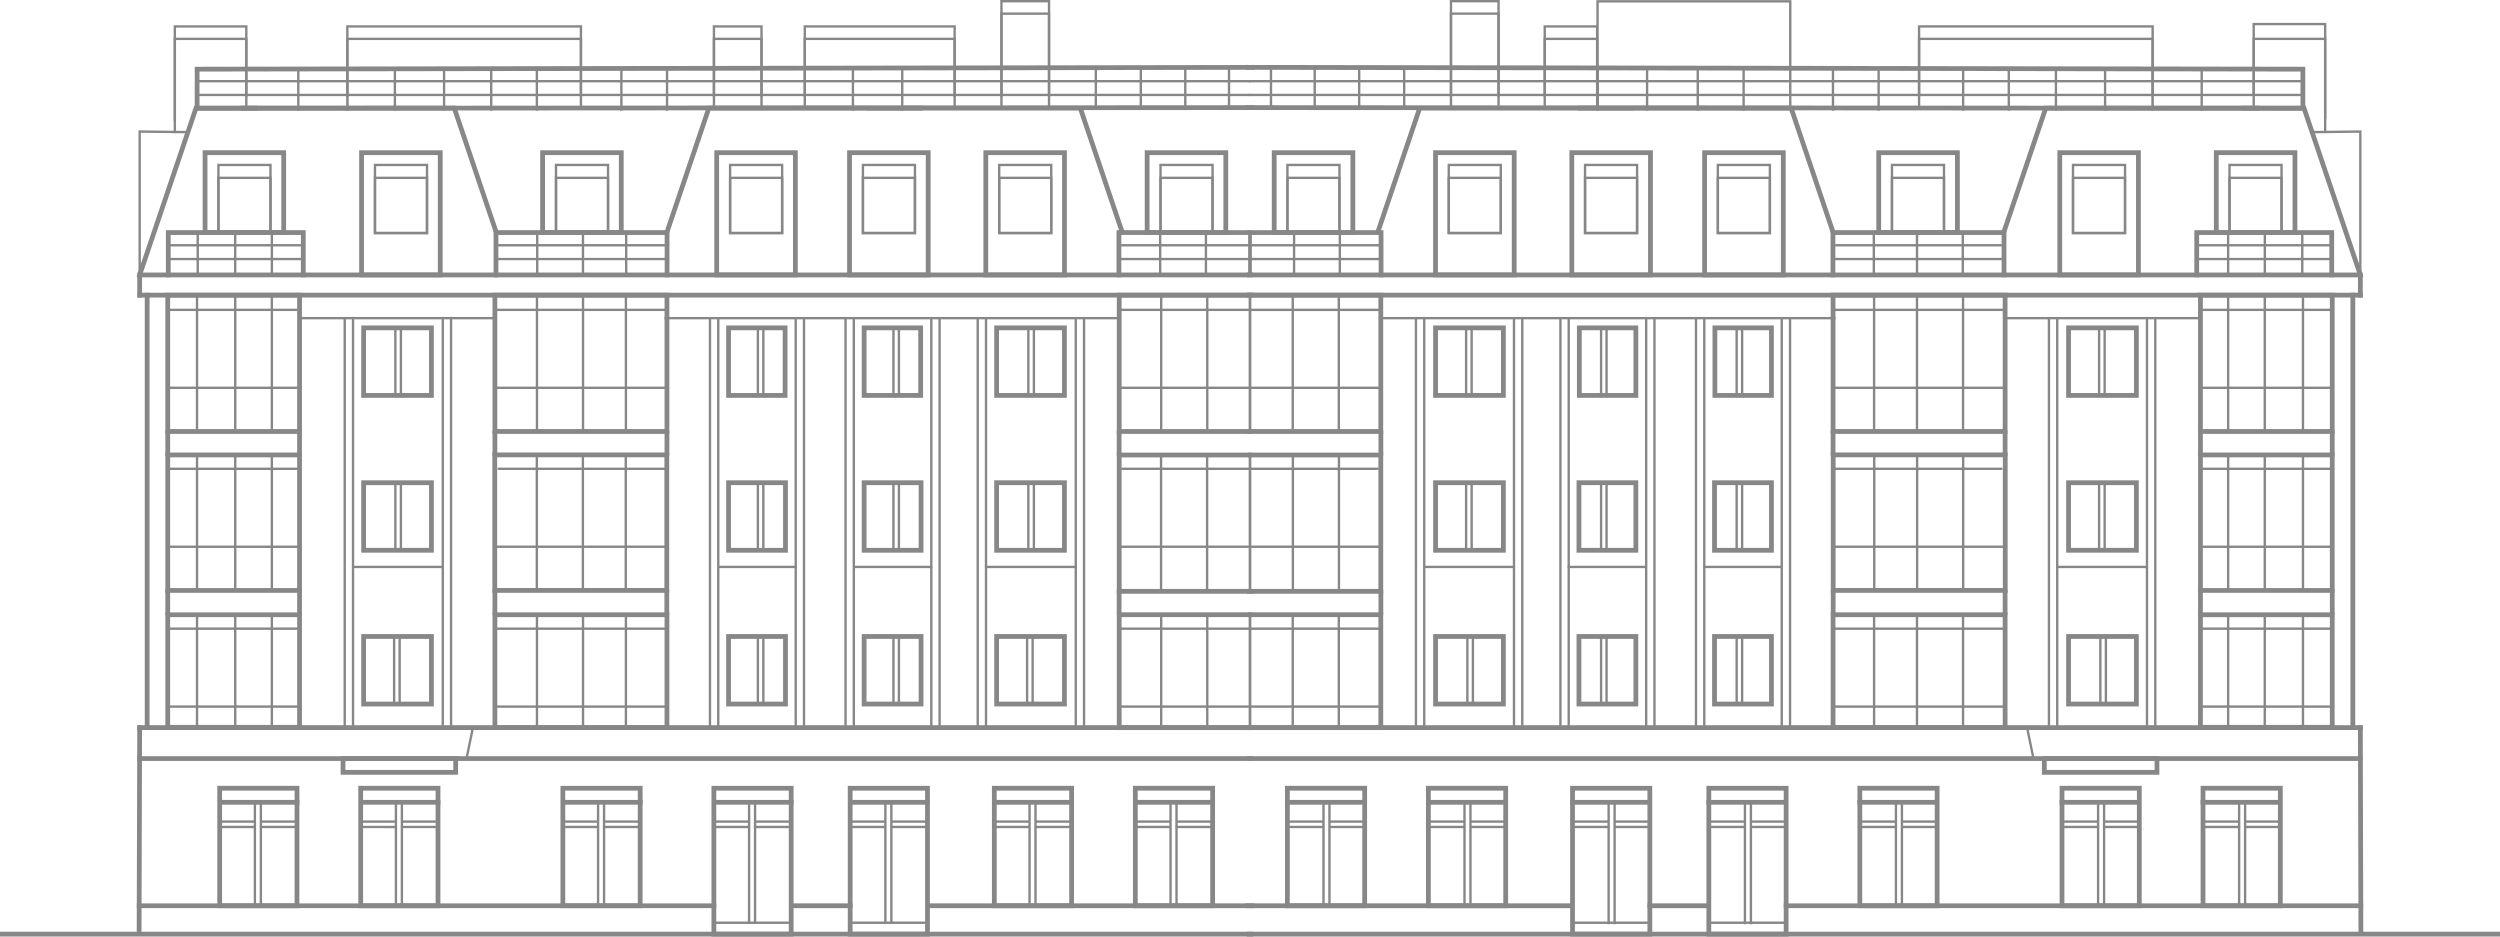 <svg xmlns="http://www.w3.org/2000/svg" viewBox="0 0 296.472 111.063"><g clip-rule="evenodd" fill="none" stroke="#878787" stroke-miterlimit="22.926"><path stroke-width=".567" stroke-linecap="square" d="M43.123 38.881h8.041v8.012h-8.041zm-23.23-3.879h15.631v16.166H19.893z"/><path stroke-width=".283" stroke-linecap="square" d="M23.365 35.096v16.072m8.874-16.072v16.072m-4.343-16.072v16.072m-8.002-14.422h15.63m-15.63 9.242h15.63"/><path stroke-width=".567" stroke-linecap="square" d="M16.561 32.607h131.754M16.561 35.002h131.784M43.123 57.245h8.041v8.012h-8.041zm-23.23-3.298h15.631v16.072H19.893z"/><path stroke-width=".283" stroke-linecap="square" d="M23.365 53.947v16.072m8.874-16.072v16.072m-4.343-16.072v16.072m-8.002-14.422h15.63m-15.63 9.242h15.63"/><path stroke-width=".567" stroke-linecap="square" d="M19.893 72.905h15.631v13.346H19.893z"/><path stroke-width=".283" stroke-linecap="square" d="M23.365 72.905V86.25m8.874-13.345V86.25m-4.343-13.345V86.25m-8.002-11.695h15.63m-15.63 9.242h15.63"/><path stroke-width=".567" stroke-linecap="square" d="M43.123 75.479h8.041v8.012h-8.041zM17.451 35.002v51.279"/><path stroke-width=".283" stroke-linecap="square" d="M40.881 37.729v48.552"/><path stroke-width=".567" stroke-linecap="square" d="M16.561 86.283h131.784M16.561 35.002v-2.211m0-.184l6.684-19.786 7.028.003M16.561 89.958h131.784"/><path stroke-width=".283" stroke-linecap="square" d="M56.081 86.283l-.754 3.675"/><path stroke-width=".567" stroke-linecap="square" d="M16.561 86.283l-.064 24.268m7.819-92.444h9.328v9.472h-9.328z"/><path stroke-width=".283" stroke-linecap="square" d="M25.904 21.091h6.171v6.488h-6.171z"/><path stroke-width=".567" stroke-linecap="square" d="M19.955 32.607v-5.028h16.01v5.028"/><path stroke-width=".283" stroke-linecap="square" d="M23.448 27.579v5.028m4.443-5.028v5.028m-7.936-3.521h16.01m-16.01 1.633h16.01"/><path stroke-width=".567" stroke-linecap="square" d="M26.052 93.475h9.167v13.938h-9.167z"/><path stroke-width=".283" stroke-linecap="square" d="M26.067 97.431h4.125"/><path stroke-width=".567" stroke-linecap="square" d="M40.679 89.958h13.359v1.634H40.679zM58.69 35.002h20.403v16.166H58.69z"/><path stroke-width=".283" stroke-linecap="square" d="M58.879 36.746h20.213M58.83 45.988h20.262M63.678 35.096v16.072m5.462-16.072v16.072m5.086-16.072v16.072"/><path stroke-width=".567" stroke-linecap="square" d="M58.673 53.943h20.402v16.073H58.673z"/><path stroke-width=".283" stroke-linecap="square" d="M59.158 55.594h19.918M58.92 64.836h20.156M63.662 53.944v16.072m5.462-16.072v16.072m5.085-16.072v16.072"/><path stroke-width=".567" stroke-linecap="square" d="M58.69 72.903h20.403v13.38H58.69z"/><path stroke-width=".283" stroke-linecap="square" d="M58.88 74.554h20.212M58.88 83.796h20.212M63.678 72.904v13.379m5.462-13.379v13.379m5.086-13.379v13.379"/><path stroke-width=".567" stroke-linecap="square" d="M86.399 38.881h6.705v8.012h-6.705z"/><path stroke-width=".283" stroke-linecap="square" d="M90.523 38.88v8.013"/><path stroke-width=".567" stroke-linecap="square" d="M86.399 57.245h6.751v8.012h-6.751z"/><path stroke-width=".283" stroke-linecap="square" d="M90.523 57.245v8.012"/><path stroke-width=".567" stroke-linecap="square" d="M86.399 75.479h6.751v8.012h-6.751z"/><path stroke-width=".283" stroke-linecap="square" d="M90.523 75.479v8.013M16.561 32.607l.003-.93V15.601l5.184.061h.549"/><path stroke-width=".283" stroke-linecap="square" d="M20.733 15.649V4.609h8.475v8.215"/><path stroke-width=".567" stroke-linecap="square" d="M.283 110.78h148.062m-131.839-3.367h68.152"/><path stroke-width=".283" stroke-linecap="square" d="M25.904 19.561h6.171v8.017h-6.171zm6.337 8.018v5.028"/><path stroke-width=".567" stroke-linecap="square" d="M58.818 32.607v-5.028h20.287v5.028"/><path stroke-width=".283" stroke-linecap="square" d="M63.708 27.579v5.028m5.426-5.028v5.028m-10.316-3.521H78.93m-20.112 1.633H78.93m-4.671-3.14v5.028M46.885 38.88v8.013m0 10.352v8.013m-.148 10.222v8.013M31.173 97.431h4.046m-4.992-2.149v12.131M47.541 38.88v8.013m0 10.352v8.013m-.148 10.222v8.013m-5.529-45.764v48.552m10.644-48.552v48.552m.983-48.552v48.552"/><path stroke-width=".567" stroke-linecap="square" d="M64.347 18.107h9.328v9.472h-9.328z"/><path stroke-width=".283" stroke-linecap="square" d="M65.935 21.091h6.171v6.488h-6.171z"/><path stroke-width=".283" stroke-linecap="square" d="M65.935 19.561h6.171v8.017h-6.171z"/><path stroke-width=".283" stroke-linecap="round" d="M41.864 67.234h10.644"/><path stroke-width=".283" stroke-linecap="square" d="M35.629 37.729H58.63M26.052 98.07h4.125m.759-2.788v2.149m-.007.639h4.147m-4.14-1.402v10.745"/><path stroke-width=".567" stroke-linecap="square" d="M26.327 95.145h8.892"/><path stroke-width=".283" stroke-linecap="square" d="M89.876 38.88v8.013m0 10.352v8.012m0 10.222v8.013m-5.682-45.763v48.552m.983-48.552v48.552m9.187-48.552v48.552m.983-48.552v48.552M78.941 37.729h53.775"/><path stroke-width=".283" stroke-linecap="round" d="M85.27 67.234h9.094"/><path stroke-width=".567" stroke-linecap="square" d="M102.476 38.881h6.705v8.012h-6.705z"/><path stroke-width=".283" stroke-linecap="square" d="M106.6 38.88v8.013"/><path stroke-width=".567" stroke-linecap="square" d="M102.476 57.245h6.751v8.012h-6.751z"/><path stroke-width=".283" stroke-linecap="square" d="M106.6 57.245v8.012"/><path stroke-width=".567" stroke-linecap="square" d="M102.476 75.479h6.751v8.012h-6.751z"/><path stroke-width=".283" stroke-linecap="square" d="M106.6 75.479v8.013m-.647-44.612v8.013m0 10.352v8.012m0 10.222v8.013m-5.682-45.763v48.552m.983-48.552v48.552m9.187-48.552v48.552m.983-48.552v48.552"/><path stroke-width=".283" stroke-linecap="round" d="M101.348 67.234h9.093"/><path stroke-width=".567" stroke-linecap="square" d="M58.828 27.494l-4.956-14.672-25.049.002"/><path stroke-width=".567" stroke-linecap="square" d="M42.878 18.107h9.328v14.5h-9.328z"/><path stroke-width=".283" stroke-linecap="square" d="M44.467 21.091h6.171v6.545h-6.171z"/><path stroke-width=".283" stroke-linecap="square" d="M44.467 19.561h6.171v8.075h-6.171z"/><path stroke-width=".567" stroke-linecap="square" d="M118.189 38.881h8.041v8.012h-8.041zm0 18.364h8.041v8.012h-8.041zm0 18.234h8.041v8.012h-8.041z"/><path stroke-width=".283" stroke-linecap="square" d="M115.947 37.729v48.552m6.004-47.401v8.013m0 10.352v8.013m-.148 10.222v8.013m.805-44.613v8.013m0 10.352v8.013m-.149 10.222v8.013m-5.529-45.764v48.552m10.644-48.552v48.552m.983-48.552v48.552"/><path stroke-width=".283" stroke-linecap="round" d="M116.93 67.234h10.644"/><path stroke-width=".567" stroke-linecap="square" d="M84.994 18.107h9.328v14.5h-9.328z"/><path stroke-width=".283" stroke-linecap="square" d="M86.582 21.091h6.171v6.545h-6.171z"/><path stroke-width=".283" stroke-linecap="square" d="M86.582 19.561h6.171v8.075h-6.171z"/><path stroke-width=".567" stroke-linecap="square" d="M100.744 18.107h9.328v14.5h-9.328z"/><path stroke-width=".283" stroke-linecap="square" d="M102.332 21.091h6.171v6.545h-6.171z"/><path stroke-width=".283" stroke-linecap="square" d="M102.332 19.561h6.171v8.075h-6.171z"/><path stroke-width=".567" stroke-linecap="square" d="M116.906 18.107h9.328v14.5h-9.328z"/><path stroke-width=".283" stroke-linecap="square" d="M118.494 21.091h6.171v6.545h-6.171z"/><path stroke-width=".283" stroke-linecap="square" d="M118.494 19.561h6.171v8.075h-6.171z"/><path stroke-width=".567" stroke-linecap="square" d="M79.105 27.494l4.956-14.672 25.049.002m23.583 19.783v-5.028h15.575"/><path stroke-width=".283" stroke-linecap="square" d="M137.583 27.579v5.028m5.427-5.028v5.028m-10.317-3.521h15.622m-15.622 1.633h15.622m0-3.14v5.028"/><path stroke-width=".567" stroke-linecap="square" d="M136.038 18.107h9.328v9.472h-9.328z"/><path stroke-width=".283" stroke-linecap="square" d="M137.626 21.091h6.171v6.488h-6.171z"/><path stroke-width=".283" stroke-linecap="square" d="M137.626 19.561h6.171v8.017h-6.171z"/><path stroke-width=".567" stroke-linecap="square" d="M133.068 27.494l-4.956-14.672-25.049.002m45.443-.063l-125.13.078m125.13-4.851l-125.13.215v4.389"/><path stroke-width=".283" stroke-linecap="square" d="M23.611 9.628h124.567M23.611 11.26h124.567M35.376 8.1v4.886"/><path stroke-width=".567" stroke-linecap="round" d="M19.893 51.168v2.779m15.631-2.779v2.779M19.893 70.019v2.78m15.631-2.78v2.78M58.69 51.168v2.779m20.402-2.779v2.779M58.69 70.019v2.78m20.386-2.783v2.786"/><path stroke-width=".567" stroke-linecap="square" d="M148.316 51.168h-15.591V35.002h15.497"/><path stroke-width=".283" stroke-linecap="square" d="M132.894 36.746h15.358m-15.395 9.242h15.395m-10.548-10.892v16.072m5.463-16.072v16.072m5.085-16.072v16.072m-15.125 4.426h15.109m-15.29 9.242h15.29m-10.548-10.892v16.072m5.462-16.072v16.072m5.086-16.072v16.072m-15.33 4.538h15.346m-15.346 9.242h15.346m-10.548-10.892v13.379m5.463-13.379v13.379m5.085-13.379v13.379"/><path stroke-width=".567" stroke-linecap="round" d="M132.716 51.168v2.779m0 16.072v2.78"/><path stroke-width=".283" stroke-linecap="square" d="M41.206 8.1v4.886M46.831 8.1v4.886M52.662 8.1v4.886m-11.471-.158V4.609h27.701v8.215"/><path stroke-width=".567" stroke-linecap="square" d="M148.316 70.126h-15.591V53.96h15.497m.094 32.332h-15.591V72.898h15.497"/><path stroke-width=".283" stroke-linecap="square" d="M58.251 8.1v4.886M63.666 8.1v4.886m20.999-.158V4.609h5.642v8.215M73.689 8.1v4.886M79.103 8.1v4.886m16.336-.158V4.609h17.771v8.215M101.146 8.1v4.886m5.849-4.886v4.886"/><path stroke-width=".567" stroke-linecap="square" d="M42.775 93.475h9.167v13.938h-9.167z"/><path stroke-width=".283" stroke-linecap="square" d="M42.79 97.431h4.125m.982 0h4.045m-4.991-2.149v12.131m-4.176-9.343H46.9m.76-2.788v2.149m-.007.639h4.146m-4.139-1.402v10.745"/><path stroke-width=".567" stroke-linecap="square" d="M43.05 95.145h8.892m14.808-1.67h9.167v13.938H66.75z"/><path stroke-width=".283" stroke-linecap="square" d="M66.765 97.431h4.125m.982 0h4.045m-4.992-2.149v12.131M66.75 98.07h4.125m.76-2.788v2.149m-.007.639h4.146m-4.139-1.402v10.745"/><path stroke-width=".567" stroke-linecap="square" d="M67.025 95.145h8.892m8.741-1.67h9.167v17.304h-9.167z"/><path stroke-width=".283" stroke-linecap="square" d="M84.673 97.431h4.125m.982 0h4.045m-4.991-2.149v14.146M84.658 98.07h4.125m.76-2.788v2.149m-.007.639h4.146m-4.139-1.172v12.53"/><path stroke-width=".567" stroke-linecap="square" d="M84.933 95.145h8.892m6.996-1.67h9.167v17.304h-9.167z"/><path stroke-width=".283" stroke-linecap="square" d="M100.835 97.431h4.125m.982 0h4.046m-4.992-2.149v14.146m-4.175-11.358h4.125m.759-2.788v2.149m-.007.639h4.147m-4.14-1.172v12.53"/><path stroke-width=".567" stroke-linecap="square" d="M101.096 95.145h8.892m7.926-1.67h9.167v13.938h-9.167z"/><path stroke-width=".283" stroke-linecap="square" d="M117.929 97.431h4.125m.982 0h4.045m-4.991-2.149v12.131m-4.176-9.343h4.125m.76-2.788v2.149m-.007.639h4.146m-4.139-1.402v10.745"/><path stroke-width=".567" stroke-linecap="square" d="M118.189 95.145h8.892m7.557-1.67h9.167v13.938h-9.167z"/><path stroke-width=".283" stroke-linecap="square" d="M134.652 97.431h4.125m.982 0h4.045m-4.991-2.149v12.131m-4.175-9.343h4.125m.759-2.788v2.149m-.007.639h4.146m-4.139-1.402v10.745"/><path stroke-width=".567" stroke-linecap="square" d="M134.913 95.145h8.892m-33.362 12.268h38.044m-54.638 0h6.972"/><path stroke-width=".283" stroke-linecap="square" d="M118.761 12.828V1.617h5.642v11.205m5.55-4.722v4.668m5.335-4.668v4.668m5.274-4.668v4.668m5.186-4.668v4.668"/><path stroke-width=".567" stroke-linecap="square" d="M245.308 38.881h8.041v8.012h-8.041zm15.64-3.879h15.631v16.166h-15.631z"/><path stroke-width=".283" stroke-linecap="square" d="M273.107 35.096v16.072m-8.874-16.072v16.072m4.343-16.072v16.072m8.002-14.422h-15.63m15.63 9.242h-15.63"/><path stroke-width=".567" stroke-linecap="square" d="M279.911 32.607H148.157m131.754 2.395H148.127m97.181 22.243h8.041v8.012h-8.041zm15.64-3.298h15.631v16.072h-15.631z"/><path stroke-width=".283" stroke-linecap="square" d="M273.107 53.947v16.072m-8.874-16.072v16.072m4.343-16.072v16.072m8.002-14.422h-15.63m15.63 9.242h-15.63"/><path stroke-width=".567" stroke-linecap="square" d="M260.948 72.905h15.631v13.346h-15.631z"/><path stroke-width=".283" stroke-linecap="square" d="M273.107 72.905V86.25m-8.874-13.345V86.25m4.343-13.345V86.25m8.002-11.695h-15.63m15.63 9.242h-15.63"/><path stroke-width=".567" stroke-linecap="square" d="M245.308 75.479h8.041v8.012h-8.041zm33.713-40.477v51.279"/><path stroke-width=".283" stroke-linecap="square" d="M255.591 37.729v48.552"/><path stroke-width=".567" stroke-linecap="square" d="M279.911 86.283H148.127m131.784-51.281v-2.211m0-.184l-6.684-19.786-7.029.003m13.713 77.134H148.127"/><path stroke-width=".283" stroke-linecap="square" d="M240.391 86.283l.754 3.675"/><path stroke-width=".567" stroke-linecap="square" d="M279.911 86.283l.064 24.268m-17.147-92.444h9.328v9.472h-9.328z"/><path stroke-width=".283" stroke-linecap="square" d="M264.396 21.091h6.171v6.488h-6.171z"/><path stroke-width=".567" stroke-linecap="square" d="M276.517 32.607v-5.028h-16.01v5.028"/><path stroke-width=".283" stroke-linecap="square" d="M273.024 27.579v5.028m-4.443-5.028v5.028m7.936-3.521h-16.01m16.01 1.633h-16.01"/><path stroke-width=".567" stroke-linecap="square" d="M261.253 93.475h9.167v13.938h-9.167z"/><path stroke-width=".283" stroke-linecap="square" d="M270.405 97.431h-4.125"/><path stroke-width=".567" stroke-linecap="square" d="M242.433 89.958h13.359v1.634h-13.359zM217.38 35.002h20.403v16.166H217.38z"/><path stroke-width=".283" stroke-linecap="square" d="M237.593 36.746H217.38m20.262 9.242H217.38m15.414-10.892v16.072m-5.462-16.072v16.072m-5.086-16.072v16.072"/><path stroke-width=".567" stroke-linecap="square" d="M217.396 53.943h20.402v16.073h-20.402z"/><path stroke-width=".283" stroke-linecap="square" d="M237.314 55.594h-19.918m20.156 9.242h-20.156m15.414-10.892v16.072m-5.462-16.072v16.072m-5.085-16.072v16.072"/><path stroke-width=".567" stroke-linecap="square" d="M217.38 72.903h20.403v13.38H217.38z"/><path stroke-width=".283" stroke-linecap="square" d="M237.592 74.554H217.38m20.212 9.242H217.38m15.414-10.892v13.379m-5.462-13.379v13.379m-5.086-13.379v13.379"/><path stroke-width=".567" stroke-linecap="square" d="M203.368 38.881h6.705v8.012h-6.705z"/><path stroke-width=".283" stroke-linecap="square" d="M205.949 38.88v8.013"/><path stroke-width=".567" stroke-linecap="square" d="M203.322 57.245h6.751v8.012h-6.751z"/><path stroke-width=".283" stroke-linecap="square" d="M205.949 57.245v8.012"/><path stroke-width=".567" stroke-linecap="square" d="M203.322 75.479h6.751v8.012h-6.751z"/><path stroke-width=".283" stroke-linecap="square" d="M205.949 75.479v8.013m73.962-50.885l-.003-.93V15.601l-5.184.061h-.549"/><path stroke-width=".283" stroke-linecap="square" d="M275.739 15.649V4.609h-8.475v8.215"/><path stroke-width=".567" stroke-linecap="square" d="M296.188 110.78H148.127m131.839-3.367h-68.152"/><path stroke-width=".283" stroke-linecap="square" d="M264.396 19.561h6.171v8.017h-6.171zm-.165 8.018v5.028"/><path stroke-width=".567" stroke-linecap="square" d="M237.654 32.607v-5.028h-20.287v5.028"/><path stroke-width=".283" stroke-linecap="square" d="M232.764 27.579v5.028m-5.427-5.028v5.028m10.317-3.521h-20.113m20.113 1.633h-20.113m4.672-3.14v5.028m27.374 6.273v8.013m0 10.352v8.013m.148 10.222v8.013m15.563 13.938h-4.045m4.992-2.149v12.131M248.931 38.88v8.013m0 10.352v8.013m.148 10.222v8.013m5.529-45.764v48.552m-10.644-48.552v48.552m-.983-48.552v48.552"/><path stroke-width=".567" stroke-linecap="square" d="M222.797 18.107h9.328v9.472h-9.328z"/><path stroke-width=".283" stroke-linecap="square" d="M224.365 21.091h6.171v6.488h-6.171z"/><path stroke-width=".283" stroke-linecap="square" d="M224.365 19.561h6.171v8.017h-6.171z"/><path stroke-width=".283" stroke-linecap="round" d="M254.608 67.234h-10.644"/><path stroke-width=".283" stroke-linecap="square" d="M260.843 37.729h-23.001M270.42 98.07h-4.125m-.76-2.788v2.149m.008.639h-4.147m4.139-1.402v10.745"/><path stroke-width=".567" stroke-linecap="square" d="M270.145 95.145h-8.892"/><path stroke-width=".283" stroke-linecap="square" d="M206.596 38.88v8.013m0 10.352v8.012m0 10.222v8.013m5.682-45.763v48.552m-.983-48.552v48.552m-9.187-48.552v48.552m-.983-48.552v48.552m16.406-48.552h-53.775"/><path stroke-width=".283" stroke-linecap="round" d="M211.202 67.234h-9.094"/><path stroke-width=".567" stroke-linecap="square" d="M187.291 38.881h6.705v8.012h-6.705z"/><path stroke-width=".283" stroke-linecap="square" d="M189.872 38.88v8.013"/><path stroke-width=".567" stroke-linecap="square" d="M187.245 57.245h6.751v8.012h-6.751z"/><path stroke-width=".283" stroke-linecap="square" d="M189.872 57.245v8.012"/><path stroke-width=".567" stroke-linecap="square" d="M187.245 75.479h6.751v8.012h-6.751z"/><path stroke-width=".283" stroke-linecap="square" d="M189.872 75.479v8.013m.647-44.612v8.013m0 10.352v8.012m0 10.222v8.013m5.682-45.763v48.552m-.983-48.552v48.552m-9.187-48.552v48.552m-.983-48.552v48.552"/><path stroke-width=".283" stroke-linecap="round" d="M195.124 67.234h-9.093"/><path stroke-width=".567" stroke-linecap="square" d="M237.644 27.494l4.956-14.672 25.049.002"/><path stroke-width=".567" stroke-linecap="square" d="M244.265 18.107h9.328v14.5h-9.328z"/><path stroke-width=".283" stroke-linecap="square" d="M245.834 21.091h6.171v6.545h-6.171z"/><path stroke-width=".283" stroke-linecap="square" d="M245.834 19.561h6.171v8.075h-6.171z"/><path stroke-width=".567" stroke-linecap="square" d="M170.241 38.881h8.041v8.012h-8.041zm0 18.364h8.041v8.012h-8.041zm0 18.234h8.041v8.012h-8.041z"/><path stroke-width=".283" stroke-linecap="square" d="M180.525 37.729v48.552m-6.004-47.401v8.013m0 10.352v8.013m.148 10.222v8.013m-.805-44.613v8.013m0 10.352v8.013m.149 10.222v8.013m5.529-45.764v48.552m-10.644-48.552v48.552m-.983-48.552v48.552"/><path stroke-width=".283" stroke-linecap="round" d="M179.542 67.234h-10.644"/><path stroke-width=".567" stroke-linecap="square" d="M202.15 18.107h9.328v14.5h-9.328z"/><path stroke-width=".283" stroke-linecap="square" d="M203.718 21.091h6.171v6.545h-6.171z"/><path stroke-width=".283" stroke-linecap="square" d="M203.718 19.561h6.171v8.075h-6.171z"/><path stroke-width=".567" stroke-linecap="square" d="M186.4 18.107h9.328v14.5H186.4z"/><path stroke-width=".283" stroke-linecap="square" d="M187.968 21.091h6.171v6.545h-6.171z"/><path stroke-width=".283" stroke-linecap="square" d="M187.968 19.561h6.171v8.075h-6.171z"/><path stroke-width=".567" stroke-linecap="square" d="M170.238 18.107h9.328v14.5h-9.328z"/><path stroke-width=".283" stroke-linecap="square" d="M171.806 21.091h6.171v6.545h-6.171z"/><path stroke-width=".283" stroke-linecap="square" d="M171.806 19.561h6.171v8.075h-6.171z"/><path stroke-width=".567" stroke-linecap="square" d="M217.367 27.494l-4.956-14.672-25.049.002m-23.583 19.783v-5.028h-15.575"/><path stroke-width=".283" stroke-linecap="square" d="M158.889 27.579v5.028m-5.427-5.028v5.028m10.317-3.521h-15.622m15.622 1.633h-15.622m0-3.14v5.028"/><path stroke-width=".567" stroke-linecap="square" d="M151.106 18.107h9.328v9.472h-9.328z"/><path stroke-width=".283" stroke-linecap="square" d="M152.674 21.091h6.171v6.488h-6.171z"/><path stroke-width=".283" stroke-linecap="square" d="M152.674 19.561h6.171v8.017h-6.171z"/><path stroke-width=".567" stroke-linecap="square" d="M163.404 27.494l4.956-14.672 25.049.002m-45.443-.063l125.13.078m-125.13-4.851l125.13.215v4.389"/><path stroke-width=".283" stroke-linecap="square" d="M272.861 9.628H148.294m124.567 1.632H148.294M261.096 8.1v4.886"/><path stroke-width=".567" stroke-linecap="round" d="M276.579 51.168v2.779m-15.631-2.779v2.779m15.631 16.072v2.78m-15.631-2.78v2.78m-23.166-21.631v2.779m-20.402-2.779v2.779m20.402 16.072v2.78m-20.386-2.783v2.786"/><path stroke-width=".567" stroke-linecap="square" d="M148.156 51.168h15.591V35.002H148.25"/><path stroke-width=".283" stroke-linecap="square" d="M163.578 36.746H148.22m15.395 9.242H148.22m10.548-10.892v16.072m-5.463-16.072v16.072m-5.085-16.072v16.072m15.125 4.426h-15.109m15.29 9.242h-15.29m10.548-10.892v16.072m-5.462-16.072v16.072m-5.086-16.072v16.072m15.33 4.538H148.22m15.346 9.242H148.22m10.548-10.892v13.379m-5.463-13.379v13.379m-5.085-13.379v13.379"/><path stroke-width=".567" stroke-linecap="round" d="M163.756 51.168v2.779m0 16.072v2.78"/><path stroke-width=".283" stroke-linecap="square" d="M255.266 8.1v4.886M249.641 8.1v4.886M243.81 8.1v4.886m11.471-.158V4.609H227.58v8.215"/><path stroke-width=".567" stroke-linecap="square" d="M148.156 70.126h15.591V53.96H148.25m-.094 32.332h15.591V72.898H148.25"/><path stroke-width=".283" stroke-linecap="square" d="M238.221 8.1v4.886M232.806 8.1v4.886M222.783 8.1v4.886M217.369 8.1v4.886m-27.964-.158V4.609h-6.217v8.215M195.326 8.1v4.886M189.477 8.1v4.886"/><path stroke-width=".567" stroke-linecap="square" d="M244.53 93.475h9.167v13.938h-9.167z"/><path stroke-width=".283" stroke-linecap="square" d="M253.682 97.431h-4.125m-.982 0h-4.045m4.991-2.149v12.131m4.176-9.343h-4.125m-.76-2.788v2.149m.007.639h-4.146m4.139-1.402v10.745"/><path stroke-width=".567" stroke-linecap="square" d="M253.422 95.145h-8.892m-23.975-1.67h9.167v13.938h-9.167z"/><path stroke-width=".283" stroke-linecap="square" d="M229.707 97.431h-4.125m-.982 0h-4.045m4.992-2.149v12.131m4.175-9.343h-4.125m-.76-2.788v2.149m.007.639h-4.146m4.139-1.402v10.745"/><path stroke-width=".567" stroke-linecap="square" d="M229.447 95.145h-8.892m-17.908-1.67h9.167v17.304h-9.167z"/><path stroke-width=".283" stroke-linecap="square" d="M211.799 97.431h-4.125m-.982 0h-4.045m4.991-2.149v14.185m4.176-11.397h-4.125m-.76-2.788v2.149m.007.639h-4.146m4.139-1.167v12.564"/><path stroke-width=".567" stroke-linecap="square" d="M211.539 95.145h-8.892m-16.163-1.67h9.167v17.304h-9.167z"/><path stroke-width=".283" stroke-linecap="square" d="M195.636 97.431h-4.124m-.982 0h-4.046m4.992-2.149v14.185m4.175-11.397h-4.125m-.759-2.788v2.149m.007.639h-4.147m4.14-1.167v12.564"/><path stroke-width=".567" stroke-linecap="square" d="M195.376 95.145h-8.892m-17.093-1.67h9.167v13.938h-9.167z"/><path stroke-width=".283" stroke-linecap="square" d="M178.543 97.431h-4.125m-.982 0h-4.045m4.991-2.149v12.131m4.175-9.343h-4.125m-.759-2.788v2.149m.007.639h-4.146m4.139-1.402v10.745"/><path stroke-width=".567" stroke-linecap="square" d="M178.283 95.145h-8.892m-16.723-1.67h9.167v13.938h-9.167z"/><path stroke-width=".283" stroke-linecap="square" d="M161.82 97.431h-4.125m-.982 0h-4.045m4.991-2.149v12.131m4.175-9.343h-4.125m-.759-2.788v2.149m.007.639h-4.146m4.139-1.402v10.745"/><path stroke-width=".567" stroke-linecap="square" d="M161.559 95.145h-8.892m33.362 12.268h-38.044m54.637 0h-6.971"/><path stroke-width=".283" stroke-linecap="square" d="M177.711 12.828V1.617h-5.642v11.205m-5.55-4.722v4.668M161.184 8.1v4.668M155.91 8.1v4.668M150.724 8.1v4.668m-66.066 96.66h9.167v1.351h-9.167zm16.175 0H110v1.351h-9.167zm85.651 0h9.167v1.351h-9.167zm16.174 0h9.167v1.351h-9.167zm9.646-96.6V.157H189.45v12.664M201.336 8.1v4.886m5.437-4.886v4.886m-186.04 1.188V3.134h8.475v8.215m11.983.004V3.134h27.701v8.215m15.773.004V3.134h5.642v8.215m5.132.004V3.134h17.771v8.215m5.551.004V.142h5.642v11.205m65.002.006V3.134h-6.217v8.215"/><path stroke-width=".283" stroke-linecap="square" d="M177.711 11.353V.142h-5.642v11.205m83.212.006V3.134H227.58v8.215m48.159 2.544V2.853h-8.475v8.214"/></g></svg>